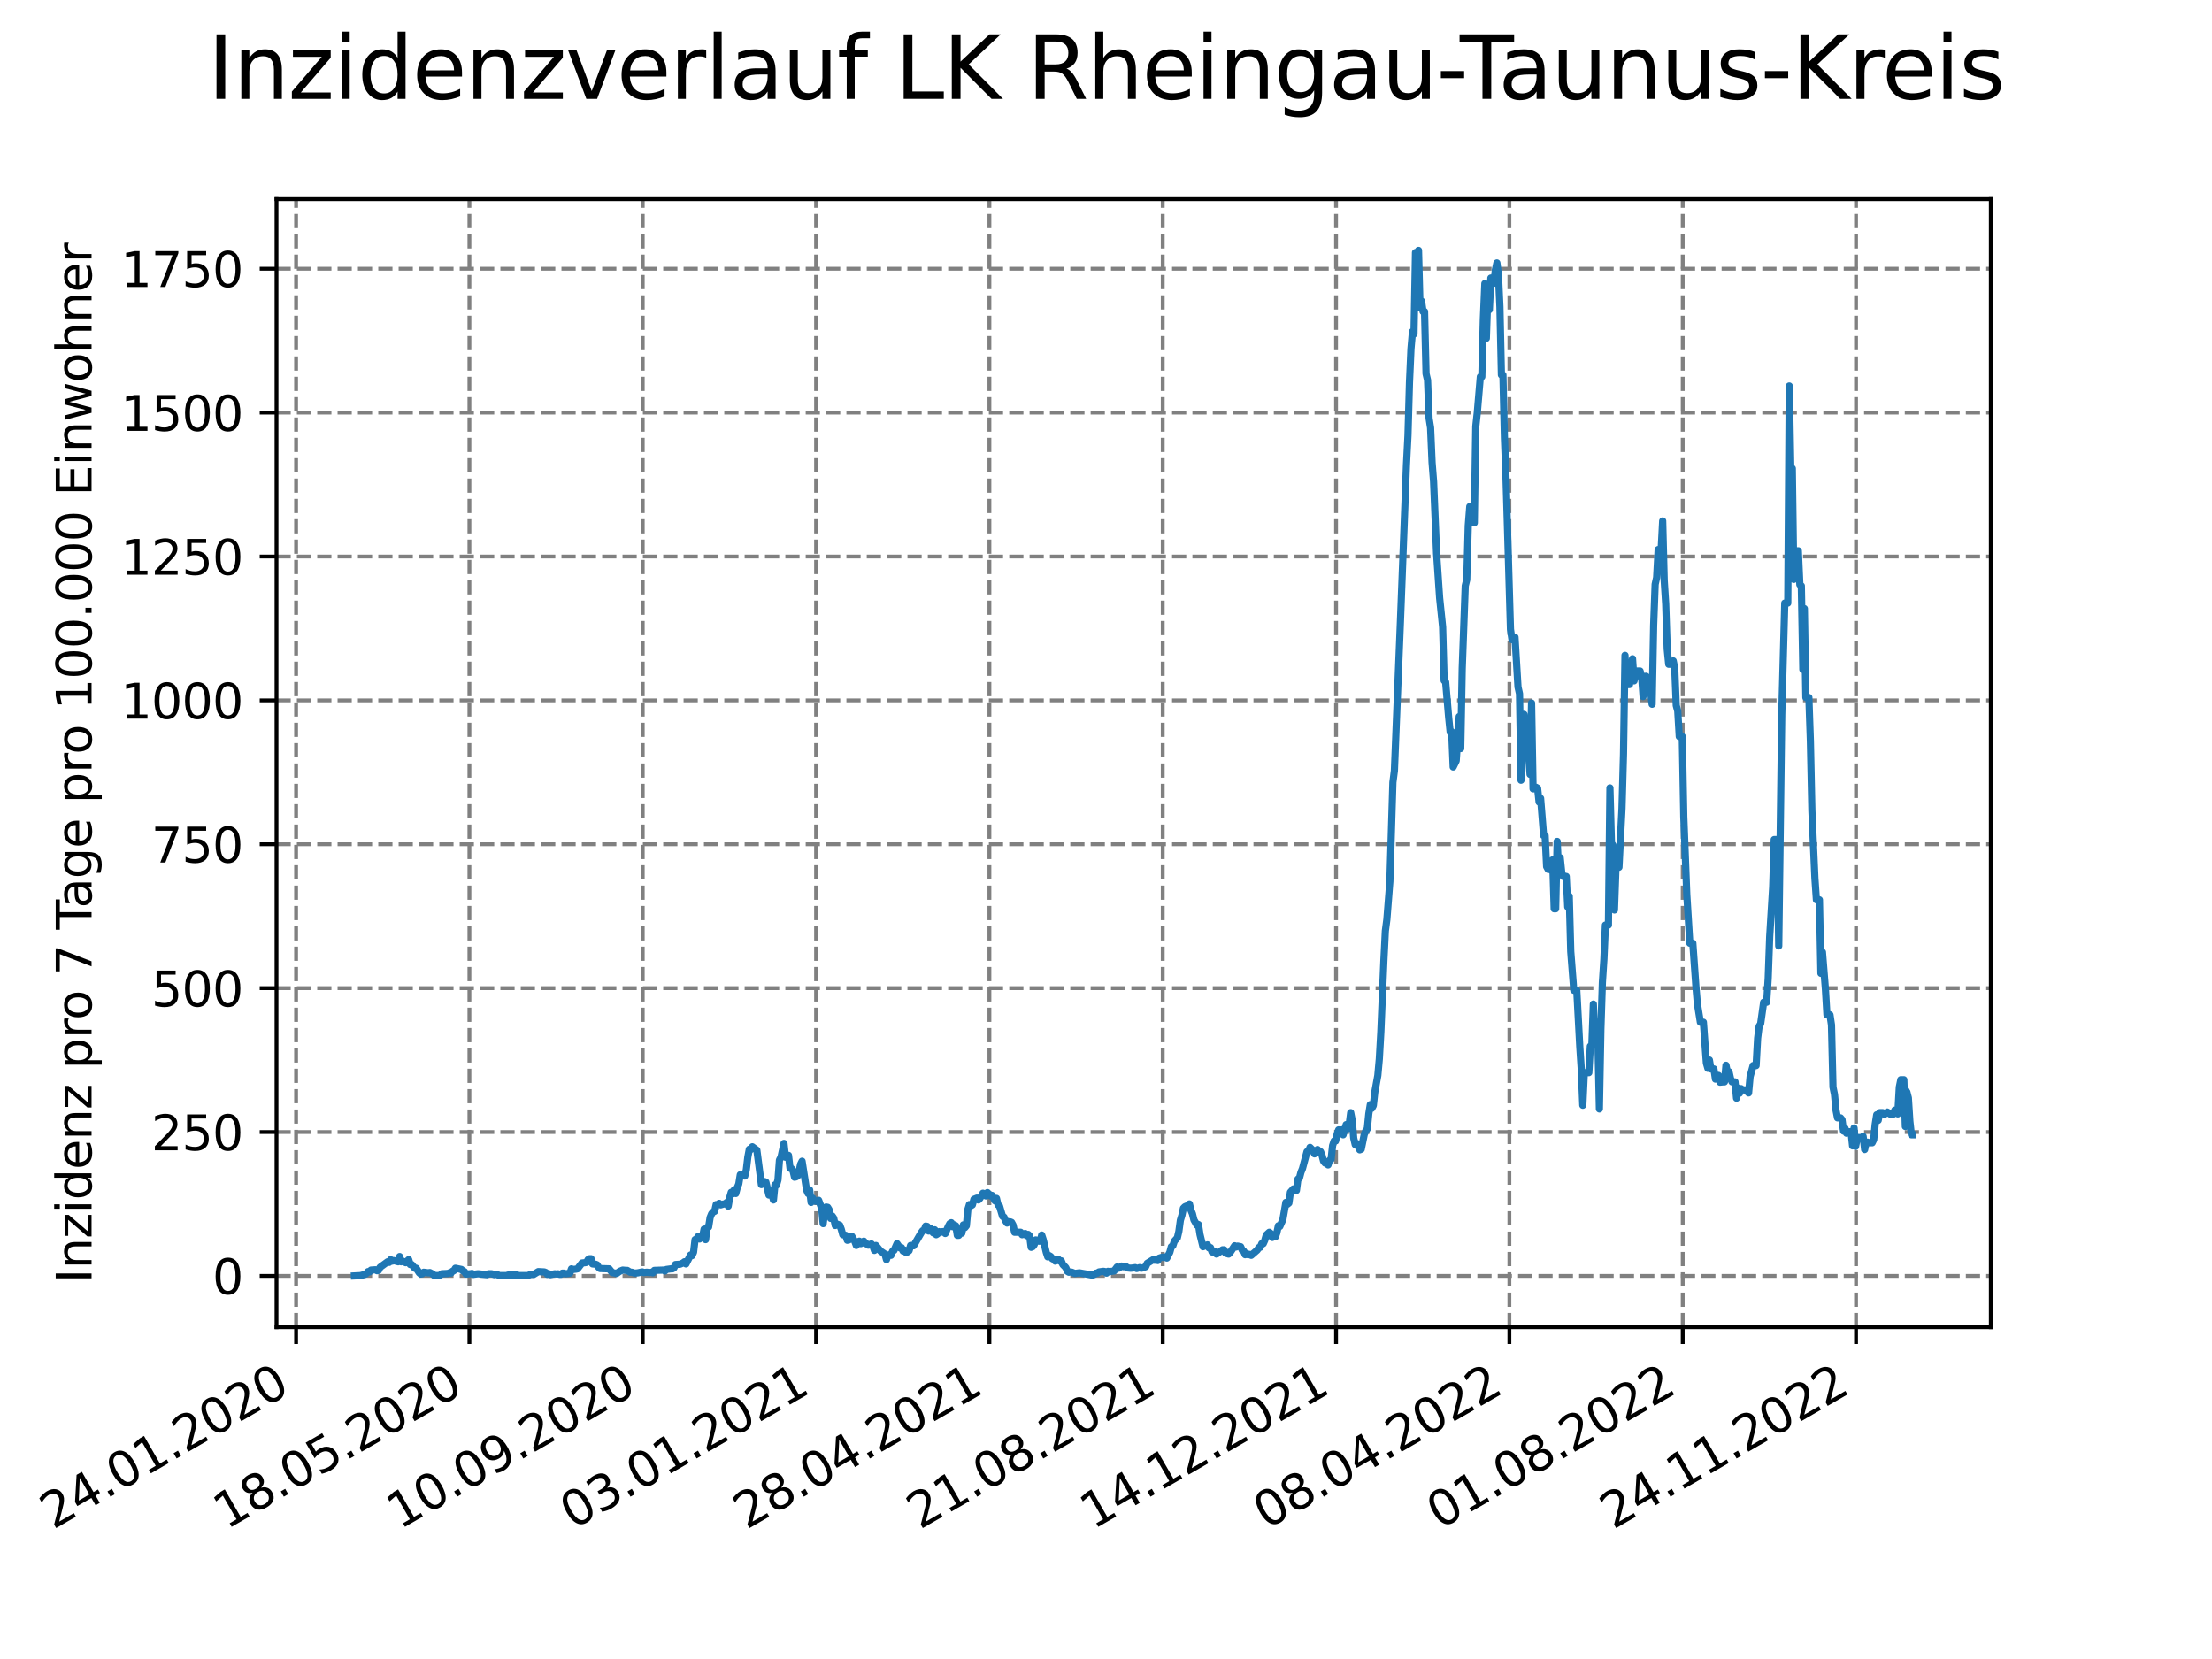 <?xml version="1.0" encoding="utf-8" standalone="no"?>
<!DOCTYPE svg PUBLIC "-//W3C//DTD SVG 1.1//EN"
  "http://www.w3.org/Graphics/SVG/1.1/DTD/svg11.dtd">
<svg xmlns:xlink="http://www.w3.org/1999/xlink" width="460.8pt" height="345.6pt" viewBox="0 0 460.8 345.6" xmlns="http://www.w3.org/2000/svg" version="1.1">
 <defs>
  <style type="text/css">*{stroke-linejoin: round; stroke-linecap: butt}</style>
 </defs>
 <g id="figure_1">
  <g id="patch_1">
   <path d="M 0 345.6 
L 460.8 345.6 
L 460.8 0 
L 0 0 
z
" style="fill: #ffffff"/>
  </g>
  <g id="axes_1">
   <g id="patch_2">
    <path d="M 57.6 276.48 
L 414.72 276.48 
L 414.72 41.472 
L 57.6 41.472 
z
" style="fill: #ffffff"/>
   </g>
   <g id="matplotlib.axis_1">
    <g id="xtick_1">
     <g id="line2d_1">
      <path d="M 61.679 276.48 
L 61.679 41.472 
" clip-path="url(#pcfb6d5ff55)" style="fill: none; stroke-dasharray: 2.96,1.28; stroke-dashoffset: 0; stroke: #808080; stroke-width: 0.8"/>
     </g>
     <g id="line2d_2">
      <defs>
       <path id="m2d2c4207f7" d="M 0 0 
L 0 3.5 
" style="stroke: #000000; stroke-width: 0.8"/>
      </defs>
      <g>
       <use xlink:href="#m2d2c4207f7" x="61.679" y="276.48" style="stroke: #000000; stroke-width: 0.8"/>
      </g>
     </g>
     <g id="text_1">
      <!-- 24.01.2020 -->
      <g transform="translate(11.054 318.689) rotate(-30) scale(0.1 -0.1)">
       <defs>
        <path id="DejaVuSans-32" d="M 1228 531 
L 3431 531 
L 3431 0 
L 469 0 
L 469 531 
Q 828 903 1448 1529 
Q 2069 2156 2228 2338 
Q 2531 2678 2651 2914 
Q 2772 3150 2772 3378 
Q 2772 3750 2511 3984 
Q 2250 4219 1831 4219 
Q 1534 4219 1204 4116 
Q 875 4013 500 3803 
L 500 4441 
Q 881 4594 1212 4672 
Q 1544 4750 1819 4750 
Q 2544 4750 2975 4387 
Q 3406 4025 3406 3419 
Q 3406 3131 3298 2873 
Q 3191 2616 2906 2266 
Q 2828 2175 2409 1742 
Q 1991 1309 1228 531 
z
" transform="scale(0.016)"/>
        <path id="DejaVuSans-34" d="M 2419 4116 
L 825 1625 
L 2419 1625 
L 2419 4116 
z
M 2253 4666 
L 3047 4666 
L 3047 1625 
L 3713 1625 
L 3713 1100 
L 3047 1100 
L 3047 0 
L 2419 0 
L 2419 1100 
L 313 1100 
L 313 1709 
L 2253 4666 
z
" transform="scale(0.016)"/>
        <path id="DejaVuSans-2e" d="M 684 794 
L 1344 794 
L 1344 0 
L 684 0 
L 684 794 
z
" transform="scale(0.016)"/>
        <path id="DejaVuSans-30" d="M 2034 4250 
Q 1547 4250 1301 3770 
Q 1056 3291 1056 2328 
Q 1056 1369 1301 889 
Q 1547 409 2034 409 
Q 2525 409 2770 889 
Q 3016 1369 3016 2328 
Q 3016 3291 2770 3770 
Q 2525 4250 2034 4250 
z
M 2034 4750 
Q 2819 4750 3233 4129 
Q 3647 3509 3647 2328 
Q 3647 1150 3233 529 
Q 2819 -91 2034 -91 
Q 1250 -91 836 529 
Q 422 1150 422 2328 
Q 422 3509 836 4129 
Q 1250 4750 2034 4750 
z
" transform="scale(0.016)"/>
        <path id="DejaVuSans-31" d="M 794 531 
L 1825 531 
L 1825 4091 
L 703 3866 
L 703 4441 
L 1819 4666 
L 2450 4666 
L 2450 531 
L 3481 531 
L 3481 0 
L 794 0 
L 794 531 
z
" transform="scale(0.016)"/>
       </defs>
       <use xlink:href="#DejaVuSans-32"/>
       <use xlink:href="#DejaVuSans-34" x="63.623"/>
       <use xlink:href="#DejaVuSans-2e" x="127.246"/>
       <use xlink:href="#DejaVuSans-30" x="159.033"/>
       <use xlink:href="#DejaVuSans-31" x="222.656"/>
       <use xlink:href="#DejaVuSans-2e" x="286.279"/>
       <use xlink:href="#DejaVuSans-32" x="318.066"/>
       <use xlink:href="#DejaVuSans-30" x="381.689"/>
       <use xlink:href="#DejaVuSans-32" x="445.312"/>
       <use xlink:href="#DejaVuSans-30" x="508.936"/>
      </g>
     </g>
    </g>
    <g id="xtick_2">
     <g id="line2d_3">
      <path d="M 97.787 276.48 
L 97.787 41.472 
" clip-path="url(#pcfb6d5ff55)" style="fill: none; stroke-dasharray: 2.96,1.28; stroke-dashoffset: 0; stroke: #808080; stroke-width: 0.8"/>
     </g>
     <g id="line2d_4">
      <g>
       <use xlink:href="#m2d2c4207f7" x="97.787" y="276.48" style="stroke: #000000; stroke-width: 0.8"/>
      </g>
     </g>
     <g id="text_2">
      <!-- 18.05.2020 -->
      <g transform="translate(47.162 318.689) rotate(-30) scale(0.1 -0.1)">
       <defs>
        <path id="DejaVuSans-38" d="M 2034 2216 
Q 1584 2216 1326 1975 
Q 1069 1734 1069 1313 
Q 1069 891 1326 650 
Q 1584 409 2034 409 
Q 2484 409 2743 651 
Q 3003 894 3003 1313 
Q 3003 1734 2745 1975 
Q 2488 2216 2034 2216 
z
M 1403 2484 
Q 997 2584 770 2862 
Q 544 3141 544 3541 
Q 544 4100 942 4425 
Q 1341 4750 2034 4750 
Q 2731 4750 3128 4425 
Q 3525 4100 3525 3541 
Q 3525 3141 3298 2862 
Q 3072 2584 2669 2484 
Q 3125 2378 3379 2068 
Q 3634 1759 3634 1313 
Q 3634 634 3220 271 
Q 2806 -91 2034 -91 
Q 1263 -91 848 271 
Q 434 634 434 1313 
Q 434 1759 690 2068 
Q 947 2378 1403 2484 
z
M 1172 3481 
Q 1172 3119 1398 2916 
Q 1625 2713 2034 2713 
Q 2441 2713 2670 2916 
Q 2900 3119 2900 3481 
Q 2900 3844 2670 4047 
Q 2441 4250 2034 4250 
Q 1625 4250 1398 4047 
Q 1172 3844 1172 3481 
z
" transform="scale(0.016)"/>
        <path id="DejaVuSans-35" d="M 691 4666 
L 3169 4666 
L 3169 4134 
L 1269 4134 
L 1269 2991 
Q 1406 3038 1543 3061 
Q 1681 3084 1819 3084 
Q 2600 3084 3056 2656 
Q 3513 2228 3513 1497 
Q 3513 744 3044 326 
Q 2575 -91 1722 -91 
Q 1428 -91 1123 -41 
Q 819 9 494 109 
L 494 744 
Q 775 591 1075 516 
Q 1375 441 1709 441 
Q 2250 441 2565 725 
Q 2881 1009 2881 1497 
Q 2881 1984 2565 2268 
Q 2250 2553 1709 2553 
Q 1456 2553 1204 2497 
Q 953 2441 691 2322 
L 691 4666 
z
" transform="scale(0.016)"/>
       </defs>
       <use xlink:href="#DejaVuSans-31"/>
       <use xlink:href="#DejaVuSans-38" x="63.623"/>
       <use xlink:href="#DejaVuSans-2e" x="127.246"/>
       <use xlink:href="#DejaVuSans-30" x="159.033"/>
       <use xlink:href="#DejaVuSans-35" x="222.656"/>
       <use xlink:href="#DejaVuSans-2e" x="286.279"/>
       <use xlink:href="#DejaVuSans-32" x="318.066"/>
       <use xlink:href="#DejaVuSans-30" x="381.689"/>
       <use xlink:href="#DejaVuSans-32" x="445.312"/>
       <use xlink:href="#DejaVuSans-30" x="508.936"/>
      </g>
     </g>
    </g>
    <g id="xtick_3">
     <g id="line2d_5">
      <path d="M 133.894 276.48 
L 133.894 41.472 
" clip-path="url(#pcfb6d5ff55)" style="fill: none; stroke-dasharray: 2.96,1.28; stroke-dashoffset: 0; stroke: #808080; stroke-width: 0.8"/>
     </g>
     <g id="line2d_6">
      <g>
       <use xlink:href="#m2d2c4207f7" x="133.894" y="276.48" style="stroke: #000000; stroke-width: 0.8"/>
      </g>
     </g>
     <g id="text_3">
      <!-- 10.09.2020 -->
      <g transform="translate(83.269 318.689) rotate(-30) scale(0.1 -0.1)">
       <defs>
        <path id="DejaVuSans-39" d="M 703 97 
L 703 672 
Q 941 559 1184 500 
Q 1428 441 1663 441 
Q 2288 441 2617 861 
Q 2947 1281 2994 2138 
Q 2813 1869 2534 1725 
Q 2256 1581 1919 1581 
Q 1219 1581 811 2004 
Q 403 2428 403 3163 
Q 403 3881 828 4315 
Q 1253 4750 1959 4750 
Q 2769 4750 3195 4129 
Q 3622 3509 3622 2328 
Q 3622 1225 3098 567 
Q 2575 -91 1691 -91 
Q 1453 -91 1209 -44 
Q 966 3 703 97 
z
M 1959 2075 
Q 2384 2075 2632 2365 
Q 2881 2656 2881 3163 
Q 2881 3666 2632 3958 
Q 2384 4250 1959 4250 
Q 1534 4250 1286 3958 
Q 1038 3666 1038 3163 
Q 1038 2656 1286 2365 
Q 1534 2075 1959 2075 
z
" transform="scale(0.016)"/>
       </defs>
       <use xlink:href="#DejaVuSans-31"/>
       <use xlink:href="#DejaVuSans-30" x="63.623"/>
       <use xlink:href="#DejaVuSans-2e" x="127.246"/>
       <use xlink:href="#DejaVuSans-30" x="159.033"/>
       <use xlink:href="#DejaVuSans-39" x="222.656"/>
       <use xlink:href="#DejaVuSans-2e" x="286.279"/>
       <use xlink:href="#DejaVuSans-32" x="318.066"/>
       <use xlink:href="#DejaVuSans-30" x="381.689"/>
       <use xlink:href="#DejaVuSans-32" x="445.312"/>
       <use xlink:href="#DejaVuSans-30" x="508.936"/>
      </g>
     </g>
    </g>
    <g id="xtick_4">
     <g id="line2d_7">
      <path d="M 170.002 276.48 
L 170.002 41.472 
" clip-path="url(#pcfb6d5ff55)" style="fill: none; stroke-dasharray: 2.96,1.28; stroke-dashoffset: 0; stroke: #808080; stroke-width: 0.8"/>
     </g>
     <g id="line2d_8">
      <g>
       <use xlink:href="#m2d2c4207f7" x="170.002" y="276.48" style="stroke: #000000; stroke-width: 0.8"/>
      </g>
     </g>
     <g id="text_4">
      <!-- 03.01.2021 -->
      <g transform="translate(119.377 318.689) rotate(-30) scale(0.1 -0.1)">
       <defs>
        <path id="DejaVuSans-33" d="M 2597 2516 
Q 3050 2419 3304 2112 
Q 3559 1806 3559 1356 
Q 3559 666 3084 287 
Q 2609 -91 1734 -91 
Q 1441 -91 1130 -33 
Q 819 25 488 141 
L 488 750 
Q 750 597 1062 519 
Q 1375 441 1716 441 
Q 2309 441 2620 675 
Q 2931 909 2931 1356 
Q 2931 1769 2642 2001 
Q 2353 2234 1838 2234 
L 1294 2234 
L 1294 2753 
L 1863 2753 
Q 2328 2753 2575 2939 
Q 2822 3125 2822 3475 
Q 2822 3834 2567 4026 
Q 2313 4219 1838 4219 
Q 1578 4219 1281 4162 
Q 984 4106 628 3988 
L 628 4550 
Q 988 4650 1302 4700 
Q 1616 4750 1894 4750 
Q 2613 4750 3031 4423 
Q 3450 4097 3450 3541 
Q 3450 3153 3228 2886 
Q 3006 2619 2597 2516 
z
" transform="scale(0.016)"/>
       </defs>
       <use xlink:href="#DejaVuSans-30"/>
       <use xlink:href="#DejaVuSans-33" x="63.623"/>
       <use xlink:href="#DejaVuSans-2e" x="127.246"/>
       <use xlink:href="#DejaVuSans-30" x="159.033"/>
       <use xlink:href="#DejaVuSans-31" x="222.656"/>
       <use xlink:href="#DejaVuSans-2e" x="286.279"/>
       <use xlink:href="#DejaVuSans-32" x="318.066"/>
       <use xlink:href="#DejaVuSans-30" x="381.689"/>
       <use xlink:href="#DejaVuSans-32" x="445.312"/>
       <use xlink:href="#DejaVuSans-31" x="508.936"/>
      </g>
     </g>
    </g>
    <g id="xtick_5">
     <g id="line2d_9">
      <path d="M 206.11 276.48 
L 206.11 41.472 
" clip-path="url(#pcfb6d5ff55)" style="fill: none; stroke-dasharray: 2.96,1.28; stroke-dashoffset: 0; stroke: #808080; stroke-width: 0.8"/>
     </g>
     <g id="line2d_10">
      <g>
       <use xlink:href="#m2d2c4207f7" x="206.11" y="276.48" style="stroke: #000000; stroke-width: 0.8"/>
      </g>
     </g>
     <g id="text_5">
      <!-- 28.04.2021 -->
      <g transform="translate(155.484 318.689) rotate(-30) scale(0.1 -0.1)">
       <use xlink:href="#DejaVuSans-32"/>
       <use xlink:href="#DejaVuSans-38" x="63.623"/>
       <use xlink:href="#DejaVuSans-2e" x="127.246"/>
       <use xlink:href="#DejaVuSans-30" x="159.033"/>
       <use xlink:href="#DejaVuSans-34" x="222.656"/>
       <use xlink:href="#DejaVuSans-2e" x="286.279"/>
       <use xlink:href="#DejaVuSans-32" x="318.066"/>
       <use xlink:href="#DejaVuSans-30" x="381.689"/>
       <use xlink:href="#DejaVuSans-32" x="445.312"/>
       <use xlink:href="#DejaVuSans-31" x="508.936"/>
      </g>
     </g>
    </g>
    <g id="xtick_6">
     <g id="line2d_11">
      <path d="M 242.217 276.48 
L 242.217 41.472 
" clip-path="url(#pcfb6d5ff55)" style="fill: none; stroke-dasharray: 2.96,1.28; stroke-dashoffset: 0; stroke: #808080; stroke-width: 0.8"/>
     </g>
     <g id="line2d_12">
      <g>
       <use xlink:href="#m2d2c4207f7" x="242.217" y="276.48" style="stroke: #000000; stroke-width: 0.8"/>
      </g>
     </g>
     <g id="text_6">
      <!-- 21.08.2021 -->
      <g transform="translate(191.592 318.689) rotate(-30) scale(0.1 -0.1)">
       <use xlink:href="#DejaVuSans-32"/>
       <use xlink:href="#DejaVuSans-31" x="63.623"/>
       <use xlink:href="#DejaVuSans-2e" x="127.246"/>
       <use xlink:href="#DejaVuSans-30" x="159.033"/>
       <use xlink:href="#DejaVuSans-38" x="222.656"/>
       <use xlink:href="#DejaVuSans-2e" x="286.279"/>
       <use xlink:href="#DejaVuSans-32" x="318.066"/>
       <use xlink:href="#DejaVuSans-30" x="381.689"/>
       <use xlink:href="#DejaVuSans-32" x="445.312"/>
       <use xlink:href="#DejaVuSans-31" x="508.936"/>
      </g>
     </g>
    </g>
    <g id="xtick_7">
     <g id="line2d_13">
      <path d="M 278.325 276.48 
L 278.325 41.472 
" clip-path="url(#pcfb6d5ff55)" style="fill: none; stroke-dasharray: 2.96,1.28; stroke-dashoffset: 0; stroke: #808080; stroke-width: 0.8"/>
     </g>
     <g id="line2d_14">
      <g>
       <use xlink:href="#m2d2c4207f7" x="278.325" y="276.48" style="stroke: #000000; stroke-width: 0.8"/>
      </g>
     </g>
     <g id="text_7">
      <!-- 14.12.2021 -->
      <g transform="translate(227.7 318.689) rotate(-30) scale(0.1 -0.1)">
       <use xlink:href="#DejaVuSans-31"/>
       <use xlink:href="#DejaVuSans-34" x="63.623"/>
       <use xlink:href="#DejaVuSans-2e" x="127.246"/>
       <use xlink:href="#DejaVuSans-31" x="159.033"/>
       <use xlink:href="#DejaVuSans-32" x="222.656"/>
       <use xlink:href="#DejaVuSans-2e" x="286.279"/>
       <use xlink:href="#DejaVuSans-32" x="318.066"/>
       <use xlink:href="#DejaVuSans-30" x="381.689"/>
       <use xlink:href="#DejaVuSans-32" x="445.312"/>
       <use xlink:href="#DejaVuSans-31" x="508.936"/>
      </g>
     </g>
    </g>
    <g id="xtick_8">
     <g id="line2d_15">
      <path d="M 314.432 276.48 
L 314.432 41.472 
" clip-path="url(#pcfb6d5ff55)" style="fill: none; stroke-dasharray: 2.96,1.28; stroke-dashoffset: 0; stroke: #808080; stroke-width: 0.8"/>
     </g>
     <g id="line2d_16">
      <g>
       <use xlink:href="#m2d2c4207f7" x="314.432" y="276.48" style="stroke: #000000; stroke-width: 0.8"/>
      </g>
     </g>
     <g id="text_8">
      <!-- 08.04.2022 -->
      <g transform="translate(263.807 318.689) rotate(-30) scale(0.1 -0.1)">
       <use xlink:href="#DejaVuSans-30"/>
       <use xlink:href="#DejaVuSans-38" x="63.623"/>
       <use xlink:href="#DejaVuSans-2e" x="127.246"/>
       <use xlink:href="#DejaVuSans-30" x="159.033"/>
       <use xlink:href="#DejaVuSans-34" x="222.656"/>
       <use xlink:href="#DejaVuSans-2e" x="286.279"/>
       <use xlink:href="#DejaVuSans-32" x="318.066"/>
       <use xlink:href="#DejaVuSans-30" x="381.689"/>
       <use xlink:href="#DejaVuSans-32" x="445.312"/>
       <use xlink:href="#DejaVuSans-32" x="508.936"/>
      </g>
     </g>
    </g>
    <g id="xtick_9">
     <g id="line2d_17">
      <path d="M 350.54 276.48 
L 350.54 41.472 
" clip-path="url(#pcfb6d5ff55)" style="fill: none; stroke-dasharray: 2.96,1.28; stroke-dashoffset: 0; stroke: #808080; stroke-width: 0.8"/>
     </g>
     <g id="line2d_18">
      <g>
       <use xlink:href="#m2d2c4207f7" x="350.54" y="276.48" style="stroke: #000000; stroke-width: 0.8"/>
      </g>
     </g>
     <g id="text_9">
      <!-- 01.08.2022 -->
      <g transform="translate(299.915 318.689) rotate(-30) scale(0.1 -0.1)">
       <use xlink:href="#DejaVuSans-30"/>
       <use xlink:href="#DejaVuSans-31" x="63.623"/>
       <use xlink:href="#DejaVuSans-2e" x="127.246"/>
       <use xlink:href="#DejaVuSans-30" x="159.033"/>
       <use xlink:href="#DejaVuSans-38" x="222.656"/>
       <use xlink:href="#DejaVuSans-2e" x="286.279"/>
       <use xlink:href="#DejaVuSans-32" x="318.066"/>
       <use xlink:href="#DejaVuSans-30" x="381.689"/>
       <use xlink:href="#DejaVuSans-32" x="445.312"/>
       <use xlink:href="#DejaVuSans-32" x="508.936"/>
      </g>
     </g>
    </g>
    <g id="xtick_10">
     <g id="line2d_19">
      <path d="M 386.648 276.48 
L 386.648 41.472 
" clip-path="url(#pcfb6d5ff55)" style="fill: none; stroke-dasharray: 2.96,1.28; stroke-dashoffset: 0; stroke: #808080; stroke-width: 0.8"/>
     </g>
     <g id="line2d_20">
      <g>
       <use xlink:href="#m2d2c4207f7" x="386.648" y="276.48" style="stroke: #000000; stroke-width: 0.8"/>
      </g>
     </g>
     <g id="text_10">
      <!-- 24.11.2022 -->
      <g transform="translate(336.022 318.689) rotate(-30) scale(0.1 -0.1)">
       <use xlink:href="#DejaVuSans-32"/>
       <use xlink:href="#DejaVuSans-34" x="63.623"/>
       <use xlink:href="#DejaVuSans-2e" x="127.246"/>
       <use xlink:href="#DejaVuSans-31" x="159.033"/>
       <use xlink:href="#DejaVuSans-31" x="222.656"/>
       <use xlink:href="#DejaVuSans-2e" x="286.279"/>
       <use xlink:href="#DejaVuSans-32" x="318.066"/>
       <use xlink:href="#DejaVuSans-30" x="381.689"/>
       <use xlink:href="#DejaVuSans-32" x="445.312"/>
       <use xlink:href="#DejaVuSans-32" x="508.936"/>
      </g>
     </g>
    </g>
   </g>
   <g id="matplotlib.axis_2">
    <g id="ytick_1">
     <g id="line2d_21">
      <path d="M 57.6 265.798 
L 414.72 265.798 
" clip-path="url(#pcfb6d5ff55)" style="fill: none; stroke-dasharray: 2.96,1.28; stroke-dashoffset: 0; stroke: #808080; stroke-width: 0.8"/>
     </g>
     <g id="line2d_22">
      <defs>
       <path id="ma0fdde6952" d="M 0 0 
L -3.5 0 
" style="stroke: #000000; stroke-width: 0.8"/>
      </defs>
      <g>
       <use xlink:href="#ma0fdde6952" x="57.6" y="265.798" style="stroke: #000000; stroke-width: 0.8"/>
      </g>
     </g>
     <g id="text_11">
      <!-- 0 -->
      <g transform="translate(44.237 269.597) scale(0.1 -0.1)">
       <use xlink:href="#DejaVuSans-30"/>
      </g>
     </g>
    </g>
    <g id="ytick_2">
     <g id="line2d_23">
      <path d="M 57.6 235.824 
L 414.72 235.824 
" clip-path="url(#pcfb6d5ff55)" style="fill: none; stroke-dasharray: 2.96,1.28; stroke-dashoffset: 0; stroke: #808080; stroke-width: 0.8"/>
     </g>
     <g id="line2d_24">
      <g>
       <use xlink:href="#ma0fdde6952" x="57.6" y="235.824" style="stroke: #000000; stroke-width: 0.8"/>
      </g>
     </g>
     <g id="text_12">
      <!-- 250 -->
      <g transform="translate(31.512 239.623) scale(0.1 -0.1)">
       <use xlink:href="#DejaVuSans-32"/>
       <use xlink:href="#DejaVuSans-35" x="63.623"/>
       <use xlink:href="#DejaVuSans-30" x="127.246"/>
      </g>
     </g>
    </g>
    <g id="ytick_3">
     <g id="line2d_25">
      <path d="M 57.6 205.849 
L 414.72 205.849 
" clip-path="url(#pcfb6d5ff55)" style="fill: none; stroke-dasharray: 2.96,1.28; stroke-dashoffset: 0; stroke: #808080; stroke-width: 0.8"/>
     </g>
     <g id="line2d_26">
      <g>
       <use xlink:href="#ma0fdde6952" x="57.6" y="205.849" style="stroke: #000000; stroke-width: 0.8"/>
      </g>
     </g>
     <g id="text_13">
      <!-- 500 -->
      <g transform="translate(31.512 209.649) scale(0.1 -0.1)">
       <use xlink:href="#DejaVuSans-35"/>
       <use xlink:href="#DejaVuSans-30" x="63.623"/>
       <use xlink:href="#DejaVuSans-30" x="127.246"/>
      </g>
     </g>
    </g>
    <g id="ytick_4">
     <g id="line2d_27">
      <path d="M 57.6 175.875 
L 414.72 175.875 
" clip-path="url(#pcfb6d5ff55)" style="fill: none; stroke-dasharray: 2.96,1.28; stroke-dashoffset: 0; stroke: #808080; stroke-width: 0.8"/>
     </g>
     <g id="line2d_28">
      <g>
       <use xlink:href="#ma0fdde6952" x="57.6" y="175.875" style="stroke: #000000; stroke-width: 0.8"/>
      </g>
     </g>
     <g id="text_14">
      <!-- 750 -->
      <g transform="translate(31.512 179.675) scale(0.1 -0.1)">
       <defs>
        <path id="DejaVuSans-37" d="M 525 4666 
L 3525 4666 
L 3525 4397 
L 1831 0 
L 1172 0 
L 2766 4134 
L 525 4134 
L 525 4666 
z
" transform="scale(0.016)"/>
       </defs>
       <use xlink:href="#DejaVuSans-37"/>
       <use xlink:href="#DejaVuSans-35" x="63.623"/>
       <use xlink:href="#DejaVuSans-30" x="127.246"/>
      </g>
     </g>
    </g>
    <g id="ytick_5">
     <g id="line2d_29">
      <path d="M 57.6 145.901 
L 414.72 145.901 
" clip-path="url(#pcfb6d5ff55)" style="fill: none; stroke-dasharray: 2.96,1.28; stroke-dashoffset: 0; stroke: #808080; stroke-width: 0.8"/>
     </g>
     <g id="line2d_30">
      <g>
       <use xlink:href="#ma0fdde6952" x="57.6" y="145.901" style="stroke: #000000; stroke-width: 0.8"/>
      </g>
     </g>
     <g id="text_15">
      <!-- 1000 -->
      <g transform="translate(25.15 149.7) scale(0.1 -0.1)">
       <use xlink:href="#DejaVuSans-31"/>
       <use xlink:href="#DejaVuSans-30" x="63.623"/>
       <use xlink:href="#DejaVuSans-30" x="127.246"/>
       <use xlink:href="#DejaVuSans-30" x="190.869"/>
      </g>
     </g>
    </g>
    <g id="ytick_6">
     <g id="line2d_31">
      <path d="M 57.6 115.927 
L 414.72 115.927 
" clip-path="url(#pcfb6d5ff55)" style="fill: none; stroke-dasharray: 2.96,1.28; stroke-dashoffset: 0; stroke: #808080; stroke-width: 0.8"/>
     </g>
     <g id="line2d_32">
      <g>
       <use xlink:href="#ma0fdde6952" x="57.6" y="115.927" style="stroke: #000000; stroke-width: 0.8"/>
      </g>
     </g>
     <g id="text_16">
      <!-- 1250 -->
      <g transform="translate(25.15 119.726) scale(0.1 -0.1)">
       <use xlink:href="#DejaVuSans-31"/>
       <use xlink:href="#DejaVuSans-32" x="63.623"/>
       <use xlink:href="#DejaVuSans-35" x="127.246"/>
       <use xlink:href="#DejaVuSans-30" x="190.869"/>
      </g>
     </g>
    </g>
    <g id="ytick_7">
     <g id="line2d_33">
      <path d="M 57.6 85.953 
L 414.72 85.953 
" clip-path="url(#pcfb6d5ff55)" style="fill: none; stroke-dasharray: 2.96,1.28; stroke-dashoffset: 0; stroke: #808080; stroke-width: 0.8"/>
     </g>
     <g id="line2d_34">
      <g>
       <use xlink:href="#ma0fdde6952" x="57.6" y="85.953" style="stroke: #000000; stroke-width: 0.8"/>
      </g>
     </g>
     <g id="text_17">
      <!-- 1500 -->
      <g transform="translate(25.15 89.752) scale(0.1 -0.1)">
       <use xlink:href="#DejaVuSans-31"/>
       <use xlink:href="#DejaVuSans-35" x="63.623"/>
       <use xlink:href="#DejaVuSans-30" x="127.246"/>
       <use xlink:href="#DejaVuSans-30" x="190.869"/>
      </g>
     </g>
    </g>
    <g id="ytick_8">
     <g id="line2d_35">
      <path d="M 57.6 55.979 
L 414.72 55.979 
" clip-path="url(#pcfb6d5ff55)" style="fill: none; stroke-dasharray: 2.96,1.28; stroke-dashoffset: 0; stroke: #808080; stroke-width: 0.8"/>
     </g>
     <g id="line2d_36">
      <g>
       <use xlink:href="#ma0fdde6952" x="57.6" y="55.979" style="stroke: #000000; stroke-width: 0.8"/>
      </g>
     </g>
     <g id="text_18">
      <!-- 1750 -->
      <g transform="translate(25.15 59.778) scale(0.1 -0.1)">
       <use xlink:href="#DejaVuSans-31"/>
       <use xlink:href="#DejaVuSans-37" x="63.623"/>
       <use xlink:href="#DejaVuSans-35" x="127.246"/>
       <use xlink:href="#DejaVuSans-30" x="190.869"/>
      </g>
     </g>
    </g>
    <g id="text_19">
     <!-- Inzidenz pro 7 Tage pro 100.000 Einwohner -->
     <g transform="translate(19.07 267.301) rotate(-90) scale(0.1 -0.1)">
      <defs>
       <path id="DejaVuSans-49" d="M 628 4666 
L 1259 4666 
L 1259 0 
L 628 0 
L 628 4666 
z
" transform="scale(0.016)"/>
       <path id="DejaVuSans-6e" d="M 3513 2113 
L 3513 0 
L 2938 0 
L 2938 2094 
Q 2938 2591 2744 2837 
Q 2550 3084 2163 3084 
Q 1697 3084 1428 2787 
Q 1159 2491 1159 1978 
L 1159 0 
L 581 0 
L 581 3500 
L 1159 3500 
L 1159 2956 
Q 1366 3272 1645 3428 
Q 1925 3584 2291 3584 
Q 2894 3584 3203 3211 
Q 3513 2838 3513 2113 
z
" transform="scale(0.016)"/>
       <path id="DejaVuSans-7a" d="M 353 3500 
L 3084 3500 
L 3084 2975 
L 922 459 
L 3084 459 
L 3084 0 
L 275 0 
L 275 525 
L 2438 3041 
L 353 3041 
L 353 3500 
z
" transform="scale(0.016)"/>
       <path id="DejaVuSans-69" d="M 603 3500 
L 1178 3500 
L 1178 0 
L 603 0 
L 603 3500 
z
M 603 4863 
L 1178 4863 
L 1178 4134 
L 603 4134 
L 603 4863 
z
" transform="scale(0.016)"/>
       <path id="DejaVuSans-64" d="M 2906 2969 
L 2906 4863 
L 3481 4863 
L 3481 0 
L 2906 0 
L 2906 525 
Q 2725 213 2448 61 
Q 2172 -91 1784 -91 
Q 1150 -91 751 415 
Q 353 922 353 1747 
Q 353 2572 751 3078 
Q 1150 3584 1784 3584 
Q 2172 3584 2448 3432 
Q 2725 3281 2906 2969 
z
M 947 1747 
Q 947 1113 1208 752 
Q 1469 391 1925 391 
Q 2381 391 2643 752 
Q 2906 1113 2906 1747 
Q 2906 2381 2643 2742 
Q 2381 3103 1925 3103 
Q 1469 3103 1208 2742 
Q 947 2381 947 1747 
z
" transform="scale(0.016)"/>
       <path id="DejaVuSans-65" d="M 3597 1894 
L 3597 1613 
L 953 1613 
Q 991 1019 1311 708 
Q 1631 397 2203 397 
Q 2534 397 2845 478 
Q 3156 559 3463 722 
L 3463 178 
Q 3153 47 2828 -22 
Q 2503 -91 2169 -91 
Q 1331 -91 842 396 
Q 353 884 353 1716 
Q 353 2575 817 3079 
Q 1281 3584 2069 3584 
Q 2775 3584 3186 3129 
Q 3597 2675 3597 1894 
z
M 3022 2063 
Q 3016 2534 2758 2815 
Q 2500 3097 2075 3097 
Q 1594 3097 1305 2825 
Q 1016 2553 972 2059 
L 3022 2063 
z
" transform="scale(0.016)"/>
       <path id="DejaVuSans-20" transform="scale(0.016)"/>
       <path id="DejaVuSans-70" d="M 1159 525 
L 1159 -1331 
L 581 -1331 
L 581 3500 
L 1159 3500 
L 1159 2969 
Q 1341 3281 1617 3432 
Q 1894 3584 2278 3584 
Q 2916 3584 3314 3078 
Q 3713 2572 3713 1747 
Q 3713 922 3314 415 
Q 2916 -91 2278 -91 
Q 1894 -91 1617 61 
Q 1341 213 1159 525 
z
M 3116 1747 
Q 3116 2381 2855 2742 
Q 2594 3103 2138 3103 
Q 1681 3103 1420 2742 
Q 1159 2381 1159 1747 
Q 1159 1113 1420 752 
Q 1681 391 2138 391 
Q 2594 391 2855 752 
Q 3116 1113 3116 1747 
z
" transform="scale(0.016)"/>
       <path id="DejaVuSans-72" d="M 2631 2963 
Q 2534 3019 2420 3045 
Q 2306 3072 2169 3072 
Q 1681 3072 1420 2755 
Q 1159 2438 1159 1844 
L 1159 0 
L 581 0 
L 581 3500 
L 1159 3500 
L 1159 2956 
Q 1341 3275 1631 3429 
Q 1922 3584 2338 3584 
Q 2397 3584 2469 3576 
Q 2541 3569 2628 3553 
L 2631 2963 
z
" transform="scale(0.016)"/>
       <path id="DejaVuSans-6f" d="M 1959 3097 
Q 1497 3097 1228 2736 
Q 959 2375 959 1747 
Q 959 1119 1226 758 
Q 1494 397 1959 397 
Q 2419 397 2687 759 
Q 2956 1122 2956 1747 
Q 2956 2369 2687 2733 
Q 2419 3097 1959 3097 
z
M 1959 3584 
Q 2709 3584 3137 3096 
Q 3566 2609 3566 1747 
Q 3566 888 3137 398 
Q 2709 -91 1959 -91 
Q 1206 -91 779 398 
Q 353 888 353 1747 
Q 353 2609 779 3096 
Q 1206 3584 1959 3584 
z
" transform="scale(0.016)"/>
       <path id="DejaVuSans-54" d="M -19 4666 
L 3928 4666 
L 3928 4134 
L 2272 4134 
L 2272 0 
L 1638 0 
L 1638 4134 
L -19 4134 
L -19 4666 
z
" transform="scale(0.016)"/>
       <path id="DejaVuSans-61" d="M 2194 1759 
Q 1497 1759 1228 1600 
Q 959 1441 959 1056 
Q 959 750 1161 570 
Q 1363 391 1709 391 
Q 2188 391 2477 730 
Q 2766 1069 2766 1631 
L 2766 1759 
L 2194 1759 
z
M 3341 1997 
L 3341 0 
L 2766 0 
L 2766 531 
Q 2569 213 2275 61 
Q 1981 -91 1556 -91 
Q 1019 -91 701 211 
Q 384 513 384 1019 
Q 384 1609 779 1909 
Q 1175 2209 1959 2209 
L 2766 2209 
L 2766 2266 
Q 2766 2663 2505 2880 
Q 2244 3097 1772 3097 
Q 1472 3097 1187 3025 
Q 903 2953 641 2809 
L 641 3341 
Q 956 3463 1253 3523 
Q 1550 3584 1831 3584 
Q 2591 3584 2966 3190 
Q 3341 2797 3341 1997 
z
" transform="scale(0.016)"/>
       <path id="DejaVuSans-67" d="M 2906 1791 
Q 2906 2416 2648 2759 
Q 2391 3103 1925 3103 
Q 1463 3103 1205 2759 
Q 947 2416 947 1791 
Q 947 1169 1205 825 
Q 1463 481 1925 481 
Q 2391 481 2648 825 
Q 2906 1169 2906 1791 
z
M 3481 434 
Q 3481 -459 3084 -895 
Q 2688 -1331 1869 -1331 
Q 1566 -1331 1297 -1286 
Q 1028 -1241 775 -1147 
L 775 -588 
Q 1028 -725 1275 -790 
Q 1522 -856 1778 -856 
Q 2344 -856 2625 -561 
Q 2906 -266 2906 331 
L 2906 616 
Q 2728 306 2450 153 
Q 2172 0 1784 0 
Q 1141 0 747 490 
Q 353 981 353 1791 
Q 353 2603 747 3093 
Q 1141 3584 1784 3584 
Q 2172 3584 2450 3431 
Q 2728 3278 2906 2969 
L 2906 3500 
L 3481 3500 
L 3481 434 
z
" transform="scale(0.016)"/>
       <path id="DejaVuSans-45" d="M 628 4666 
L 3578 4666 
L 3578 4134 
L 1259 4134 
L 1259 2753 
L 3481 2753 
L 3481 2222 
L 1259 2222 
L 1259 531 
L 3634 531 
L 3634 0 
L 628 0 
L 628 4666 
z
" transform="scale(0.016)"/>
       <path id="DejaVuSans-77" d="M 269 3500 
L 844 3500 
L 1563 769 
L 2278 3500 
L 2956 3500 
L 3675 769 
L 4391 3500 
L 4966 3500 
L 4050 0 
L 3372 0 
L 2619 2869 
L 1863 0 
L 1184 0 
L 269 3500 
z
" transform="scale(0.016)"/>
       <path id="DejaVuSans-68" d="M 3513 2113 
L 3513 0 
L 2938 0 
L 2938 2094 
Q 2938 2591 2744 2837 
Q 2550 3084 2163 3084 
Q 1697 3084 1428 2787 
Q 1159 2491 1159 1978 
L 1159 0 
L 581 0 
L 581 4863 
L 1159 4863 
L 1159 2956 
Q 1366 3272 1645 3428 
Q 1925 3584 2291 3584 
Q 2894 3584 3203 3211 
Q 3513 2838 3513 2113 
z
" transform="scale(0.016)"/>
      </defs>
      <use xlink:href="#DejaVuSans-49"/>
      <use xlink:href="#DejaVuSans-6e" x="29.492"/>
      <use xlink:href="#DejaVuSans-7a" x="92.871"/>
      <use xlink:href="#DejaVuSans-69" x="145.361"/>
      <use xlink:href="#DejaVuSans-64" x="173.145"/>
      <use xlink:href="#DejaVuSans-65" x="236.621"/>
      <use xlink:href="#DejaVuSans-6e" x="298.145"/>
      <use xlink:href="#DejaVuSans-7a" x="361.523"/>
      <use xlink:href="#DejaVuSans-20" x="414.014"/>
      <use xlink:href="#DejaVuSans-70" x="445.801"/>
      <use xlink:href="#DejaVuSans-72" x="509.277"/>
      <use xlink:href="#DejaVuSans-6f" x="548.141"/>
      <use xlink:href="#DejaVuSans-20" x="609.322"/>
      <use xlink:href="#DejaVuSans-37" x="641.109"/>
      <use xlink:href="#DejaVuSans-20" x="704.732"/>
      <use xlink:href="#DejaVuSans-54" x="736.52"/>
      <use xlink:href="#DejaVuSans-61" x="781.104"/>
      <use xlink:href="#DejaVuSans-67" x="842.383"/>
      <use xlink:href="#DejaVuSans-65" x="905.859"/>
      <use xlink:href="#DejaVuSans-20" x="967.383"/>
      <use xlink:href="#DejaVuSans-70" x="999.17"/>
      <use xlink:href="#DejaVuSans-72" x="1062.646"/>
      <use xlink:href="#DejaVuSans-6f" x="1101.51"/>
      <use xlink:href="#DejaVuSans-20" x="1162.691"/>
      <use xlink:href="#DejaVuSans-31" x="1194.479"/>
      <use xlink:href="#DejaVuSans-30" x="1258.102"/>
      <use xlink:href="#DejaVuSans-30" x="1321.725"/>
      <use xlink:href="#DejaVuSans-2e" x="1385.348"/>
      <use xlink:href="#DejaVuSans-30" x="1417.135"/>
      <use xlink:href="#DejaVuSans-30" x="1480.758"/>
      <use xlink:href="#DejaVuSans-30" x="1544.381"/>
      <use xlink:href="#DejaVuSans-20" x="1608.004"/>
      <use xlink:href="#DejaVuSans-45" x="1639.791"/>
      <use xlink:href="#DejaVuSans-69" x="1702.975"/>
      <use xlink:href="#DejaVuSans-6e" x="1730.758"/>
      <use xlink:href="#DejaVuSans-77" x="1794.137"/>
      <use xlink:href="#DejaVuSans-6f" x="1875.924"/>
      <use xlink:href="#DejaVuSans-68" x="1937.105"/>
      <use xlink:href="#DejaVuSans-6e" x="2000.484"/>
      <use xlink:href="#DejaVuSans-65" x="2063.863"/>
      <use xlink:href="#DejaVuSans-72" x="2125.387"/>
     </g>
    </g>
   </g>
   <g id="line2d_37">
    <path d="M 73.833 265.798 
L 75.089 265.734 
L 76.031 265.478 
L 76.345 265.285 
L 76.659 264.901 
L 76.973 264.965 
L 77.286 264.581 
L 78.228 264.517 
L 78.542 264.709 
L 78.856 264.645 
L 79.17 264.004 
L 80.74 262.851 
L 81.054 262.979 
L 81.368 262.403 
L 81.682 262.723 
L 81.996 262.595 
L 82.938 262.851 
L 83.252 261.762 
L 83.566 262.851 
L 83.88 262.723 
L 84.508 263.043 
L 85.136 262.403 
L 85.45 263.428 
L 85.764 263.428 
L 86.392 264.196 
L 86.706 264.196 
L 87.334 265.157 
L 87.648 265.413 
L 87.962 265.349 
L 88.276 265.029 
L 89.218 265.157 
L 89.532 265.093 
L 90.16 265.413 
L 90.474 265.734 
L 91.416 265.734 
L 91.73 265.606 
L 92.044 265.349 
L 93.299 265.285 
L 93.613 265.157 
L 93.927 265.221 
L 94.241 264.837 
L 94.555 264.709 
L 94.869 264.196 
L 96.125 264.453 
L 96.439 264.773 
L 96.753 264.901 
L 97.067 265.413 
L 98.009 265.349 
L 98.323 265.285 
L 98.637 265.478 
L 99.579 265.349 
L 100.207 265.413 
L 100.835 265.478 
L 101.463 265.542 
L 101.777 265.349 
L 102.405 265.349 
L 103.033 265.542 
L 103.347 265.478 
L 103.661 265.542 
L 103.975 265.734 
L 105.545 265.734 
L 105.859 265.606 
L 107.742 265.606 
L 108.056 265.734 
L 109.94 265.734 
L 110.568 265.478 
L 111.196 265.478 
L 112.138 264.901 
L 113.394 264.965 
L 113.708 265.093 
L 114.022 265.478 
L 114.336 265.349 
L 114.65 265.542 
L 115.592 265.349 
L 115.906 265.413 
L 116.22 265.349 
L 116.534 265.478 
L 116.848 265.478 
L 117.162 265.221 
L 117.476 265.221 
L 117.79 265.349 
L 118.418 265.285 
L 118.732 265.221 
L 119.046 264.324 
L 119.36 264.453 
L 119.988 264.388 
L 120.302 264.324 
L 121.244 263.107 
L 121.872 263.043 
L 122.186 262.979 
L 122.5 262.403 
L 122.813 262.21 
L 123.127 262.21 
L 123.441 263.299 
L 124.069 263.363 
L 124.383 263.492 
L 124.697 264.004 
L 125.011 264.26 
L 126.895 264.324 
L 127.523 265.093 
L 128.465 265.285 
L 129.093 264.837 
L 129.721 264.581 
L 130.349 264.645 
L 130.663 264.645 
L 131.291 265.029 
L 131.605 265.029 
L 132.233 265.221 
L 132.861 265.157 
L 133.803 264.965 
L 134.117 265.093 
L 134.745 265.029 
L 135.373 265.093 
L 135.687 265.029 
L 136.001 265.157 
L 136.315 264.645 
L 138.198 264.581 
L 138.512 264.773 
L 138.826 264.453 
L 139.768 264.324 
L 140.082 264.324 
L 140.396 264.132 
L 140.71 263.428 
L 141.652 263.363 
L 142.28 263.107 
L 142.594 262.851 
L 142.908 263.299 
L 143.85 261.442 
L 144.164 261.57 
L 144.478 260.865 
L 144.792 258.239 
L 145.106 258.11 
L 145.42 257.598 
L 145.734 258.11 
L 146.362 257.598 
L 146.676 256.061 
L 146.99 258.239 
L 147.304 255.676 
L 147.618 255.612 
L 147.932 253.626 
L 148.246 252.857 
L 148.56 252.473 
L 148.874 252.345 
L 149.188 250.936 
L 149.502 251 
L 149.816 250.679 
L 150.13 251 
L 150.758 250.808 
L 151.072 250.808 
L 151.386 250.487 
L 151.7 251.256 
L 152.014 249.462 
L 152.328 248.373 
L 152.642 248.694 
L 152.955 247.861 
L 153.269 248.629 
L 153.583 247.412 
L 153.897 246.644 
L 154.211 244.722 
L 154.525 244.722 
L 154.839 244.594 
L 155.153 244.978 
L 155.467 243.697 
L 155.781 241.07 
L 156.095 239.405 
L 156.409 239.469 
L 156.723 238.892 
L 157.665 239.597 
L 158.607 246.772 
L 159.235 246.131 
L 159.549 246.259 
L 160.177 248.95 
L 160.491 248.117 
L 160.805 248.822 
L 161.119 249.975 
L 161.433 246.836 
L 161.747 246.9 
L 162.061 245.811 
L 162.375 241.647 
L 162.689 241.07 
L 163.317 238.188 
L 163.631 241.07 
L 163.945 241.006 
L 164.259 240.686 
L 164.573 243.376 
L 164.887 243.441 
L 165.201 243.889 
L 165.515 245.234 
L 165.829 245.17 
L 166.143 244.978 
L 166.457 244.081 
L 166.771 242.544 
L 167.085 241.903 
L 168.027 247.925 
L 168.34 248.629 
L 168.654 247.861 
L 168.968 250.487 
L 169.282 249.59 
L 169.596 250.039 
L 169.91 250.231 
L 170.224 250.231 
L 170.538 250.039 
L 171.166 251.704 
L 171.48 254.907 
L 171.794 252.473 
L 172.108 251.448 
L 172.422 251.512 
L 172.736 252.025 
L 173.05 253.818 
L 173.364 253.306 
L 173.678 253.754 
L 173.992 255.292 
L 174.306 254.971 
L 174.934 255.228 
L 175.248 256.061 
L 175.562 257.214 
L 176.19 257.342 
L 176.504 258.367 
L 176.818 258.303 
L 177.132 257.662 
L 177.446 257.534 
L 178.074 258.623 
L 178.388 259.456 
L 178.702 258.815 
L 179.016 258.559 
L 179.33 259.071 
L 179.958 258.559 
L 180.272 259.071 
L 180.586 259.135 
L 180.9 259.392 
L 181.528 259.135 
L 181.842 259.584 
L 182.156 260.481 
L 182.47 259.456 
L 183.411 260.609 
L 184.353 261.249 
L 184.667 262.403 
L 184.981 261.442 
L 185.295 261.378 
L 185.609 261.506 
L 185.923 260.673 
L 186.237 260.481 
L 186.865 259.071 
L 187.493 259.968 
L 187.807 259.904 
L 188.121 260.609 
L 188.435 260.417 
L 188.749 260.929 
L 189.063 260.801 
L 189.377 260.545 
L 189.691 259.456 
L 190.319 259.52 
L 191.889 256.829 
L 192.203 256.381 
L 192.517 256.253 
L 192.831 255.42 
L 193.145 255.484 
L 193.459 256.445 
L 193.773 255.868 
L 194.401 256.829 
L 194.715 256.189 
L 195.029 257.214 
L 195.343 257.021 
L 195.657 256.573 
L 195.971 256.701 
L 196.285 256.573 
L 196.599 256.573 
L 196.913 256.957 
L 197.541 255.484 
L 197.855 254.907 
L 198.169 254.715 
L 198.482 255.548 
L 198.796 255.164 
L 199.11 255.356 
L 199.424 257.342 
L 199.738 257.342 
L 200.052 256.829 
L 200.366 256.893 
L 200.68 255.164 
L 200.994 255.74 
L 201.308 255.356 
L 201.622 251.961 
L 201.936 250.936 
L 202.25 251.192 
L 202.564 251 
L 202.878 249.847 
L 203.506 249.59 
L 203.82 249.975 
L 204.134 249.654 
L 204.762 248.565 
L 205.39 249.142 
L 205.704 248.437 
L 206.332 249.142 
L 206.646 249.014 
L 207.274 250.167 
L 207.588 249.654 
L 207.902 251 
L 208.216 251.256 
L 208.844 253.37 
L 209.158 253.562 
L 209.472 254.331 
L 209.786 254.779 
L 210.1 254.523 
L 210.414 254.523 
L 210.728 254.651 
L 211.042 255.228 
L 211.356 256.701 
L 212.612 256.701 
L 212.926 257.214 
L 213.553 256.957 
L 213.867 257.406 
L 214.181 257.15 
L 214.495 257.47 
L 214.809 259.84 
L 215.123 259.712 
L 215.437 259.328 
L 215.751 258.303 
L 216.065 258.367 
L 216.379 258.559 
L 216.693 258.559 
L 217.007 257.278 
L 217.321 258.239 
L 217.949 260.865 
L 218.263 261.826 
L 218.577 261.57 
L 218.891 261.762 
L 219.205 262.21 
L 219.519 262.339 
L 219.833 262.723 
L 220.147 262.339 
L 220.461 262.339 
L 220.775 262.723 
L 221.089 262.659 
L 221.403 263.428 
L 222.031 264.068 
L 222.345 264.837 
L 222.659 265.029 
L 222.973 264.965 
L 223.287 265.029 
L 223.915 265.285 
L 224.857 265.157 
L 227.369 265.606 
L 227.683 265.606 
L 227.997 265.478 
L 228.311 265.221 
L 228.624 265.221 
L 228.938 264.965 
L 229.88 264.837 
L 230.194 264.901 
L 230.508 265.221 
L 230.822 264.837 
L 231.136 264.901 
L 232.078 264.773 
L 232.706 263.94 
L 233.02 264.196 
L 233.648 263.748 
L 233.962 263.876 
L 234.59 263.876 
L 234.904 264.132 
L 235.532 264.196 
L 236.16 264.132 
L 236.474 264.068 
L 236.788 264.26 
L 237.416 264.068 
L 237.73 264.196 
L 238.044 264.132 
L 238.672 263.876 
L 238.986 263.171 
L 240.242 262.403 
L 240.556 262.531 
L 240.87 262.339 
L 241.184 262.595 
L 241.498 262.082 
L 242.126 261.89 
L 242.44 261.954 
L 242.754 261.826 
L 243.068 262.082 
L 243.696 260.865 
L 244.009 259.712 
L 244.323 259.52 
L 244.637 258.559 
L 245.265 257.854 
L 245.579 256.509 
L 245.893 254.203 
L 246.207 253.178 
L 246.521 251.704 
L 246.835 251.384 
L 247.463 251.128 
L 247.777 250.808 
L 248.091 252.089 
L 248.405 252.857 
L 248.719 254.139 
L 249.347 255.228 
L 249.661 255.1 
L 249.975 257.15 
L 250.603 259.712 
L 251.545 259.328 
L 251.859 259.968 
L 252.173 259.904 
L 252.487 260.801 
L 252.801 260.865 
L 253.115 260.673 
L 253.429 261.249 
L 254.685 260.353 
L 254.999 260.353 
L 255.313 261.057 
L 255.941 261.249 
L 256.255 260.929 
L 257.197 259.52 
L 257.511 259.776 
L 257.825 259.584 
L 258.453 259.712 
L 258.767 260.417 
L 259.08 260.609 
L 259.394 261.378 
L 259.708 261.121 
L 260.022 261.378 
L 260.336 261.314 
L 260.65 261.506 
L 261.906 260.417 
L 262.22 259.904 
L 262.534 259.84 
L 262.848 259.071 
L 263.162 259.071 
L 263.476 258.367 
L 263.79 257.278 
L 264.418 256.701 
L 264.732 256.957 
L 265.046 257.79 
L 265.36 257.342 
L 265.674 257.662 
L 265.988 256.829 
L 266.302 255.356 
L 266.616 255.484 
L 267.244 254.075 
L 267.872 250.487 
L 268.186 250.872 
L 268.5 250.615 
L 268.814 248.373 
L 269.442 247.669 
L 269.756 248.053 
L 270.07 247.989 
L 270.384 245.619 
L 270.698 245.426 
L 271.012 244.209 
L 271.326 243.441 
L 272.268 239.917 
L 272.582 239.853 
L 272.896 239.02 
L 273.524 239.661 
L 273.838 240.366 
L 274.151 240.045 
L 274.465 239.469 
L 274.779 240.045 
L 275.093 239.917 
L 275.407 240.686 
L 275.721 241.903 
L 276.035 242.287 
L 276.349 242.031 
L 276.663 242.672 
L 276.977 241.711 
L 277.291 241.519 
L 277.605 238.636 
L 277.919 237.675 
L 278.233 237.675 
L 278.547 236.266 
L 278.861 235.369 
L 279.175 236.009 
L 279.489 235.369 
L 279.803 236.394 
L 280.431 234.28 
L 280.745 235.113 
L 281.059 234.216 
L 281.373 231.781 
L 281.687 233.383 
L 282.001 237.098 
L 282.315 238.444 
L 282.629 238.188 
L 283.257 239.533 
L 283.571 239.405 
L 284.199 236.33 
L 284.513 235.561 
L 284.827 235.177 
L 285.141 232.038 
L 285.455 230.116 
L 285.769 230.885 
L 286.083 230.308 
L 286.397 227.489 
L 287.025 224.03 
L 287.339 220.571 
L 287.653 214.997 
L 288.281 200.199 
L 288.595 193.921 
L 288.909 191.551 
L 289.536 183.607 
L 290.164 162.98 
L 290.478 160.545 
L 291.734 129.476 
L 292.99 96.805 
L 293.304 90.719 
L 293.618 79.7 
L 293.932 72.654 
L 294.246 69.066 
L 294.56 69.579 
L 294.874 52.603 
L 295.188 54.396 
L 295.502 52.154 
L 295.816 64.07 
L 296.13 62.724 
L 296.444 64.902 
L 296.758 64.902 
L 297.072 77.843 
L 297.386 79.188 
L 297.7 87.132 
L 298.014 89.117 
L 298.328 96.356 
L 298.642 100.328 
L 299.27 115.318 
L 299.898 124.543 
L 300.526 130.629 
L 300.84 141.776 
L 301.154 142.096 
L 301.782 149.463 
L 302.096 152.538 
L 302.41 152.41 
L 302.724 159.777 
L 303.352 158.496 
L 303.98 149.271 
L 304.293 155.933 
L 304.607 139.277 
L 305.235 122.045 
L 305.549 120.764 
L 305.863 109.489 
L 306.177 105.517 
L 306.491 105.517 
L 307.119 108.912 
L 307.433 88.797 
L 307.747 85.914 
L 308.375 78.483 
L 308.689 78.483 
L 309.003 66.504 
L 309.317 59.073 
L 309.631 70.476 
L 309.945 61.251 
L 310.259 64.518 
L 310.573 57.92 
L 310.887 57.92 
L 311.201 59.009 
L 311.515 56.19 
L 311.829 54.781 
L 312.143 57.215 
L 312.457 63.941 
L 312.771 78.099 
L 313.085 78.099 
L 313.399 91.231 
L 313.713 99.175 
L 314.655 131.077 
L 314.969 133.255 
L 315.283 133.255 
L 315.597 132.743 
L 316.225 143.121 
L 316.539 144.53 
L 316.853 162.531 
L 317.167 148.822 
L 317.481 148.822 
L 318.109 156.253 
L 318.423 157.278 
L 318.737 161.314 
L 319.051 146.452 
L 319.365 164.325 
L 319.678 164.325 
L 319.992 164.005 
L 320.306 164.197 
L 320.62 167.08 
L 320.934 166.311 
L 321.562 174.062 
L 321.876 174.062 
L 322.19 180.533 
L 322.504 181.109 
L 322.818 179.444 
L 323.132 181.301 
L 323.446 179.123 
L 323.76 189.309 
L 324.074 189.309 
L 324.388 175.28 
L 324.702 181.75 
L 325.016 178.675 
L 325.33 181.686 
L 325.644 182.583 
L 326.272 182.583 
L 326.586 188.925 
L 326.9 186.682 
L 327.214 198.213 
L 327.842 206.285 
L 328.47 206.285 
L 329.098 218.072 
L 329.412 222.813 
L 329.726 230.244 
L 330.04 223.453 
L 330.982 223.453 
L 331.296 217.944 
L 331.61 217.88 
L 331.924 209.168 
L 332.238 216.599 
L 332.866 216.599 
L 333.18 231.013 
L 333.494 214.293 
L 333.808 204.62 
L 334.122 199.815 
L 334.436 192.704 
L 335.063 192.704 
L 335.377 164.133 
L 335.691 175.664 
L 336.005 176.048 
L 336.319 189.565 
L 336.633 180.661 
L 337.261 180.661 
L 337.889 168.425 
L 338.203 157.086 
L 338.517 136.523 
L 338.831 142.608 
L 339.459 142.608 
L 339.773 139.277 
L 340.087 137.227 
L 340.401 141.84 
L 340.715 140.494 
L 341.029 139.79 
L 341.657 139.79 
L 341.971 140.815 
L 342.285 145.107 
L 342.599 143.377 
L 342.913 140.879 
L 343.227 144.146 
L 343.855 144.146 
L 344.169 146.708 
L 344.483 130.245 
L 344.797 121.724 
L 345.111 120.315 
L 345.425 114.486 
L 346.053 114.486 
L 346.367 108.528 
L 346.681 120.892 
L 346.995 125.824 
L 347.309 135.241 
L 347.623 138.38 
L 348.251 138.38 
L 348.565 137.676 
L 348.879 139.213 
L 349.193 146.965 
L 349.507 148.118 
L 349.82 153.435 
L 350.448 153.435 
L 350.762 170.155 
L 351.39 186.362 
L 352.018 196.484 
L 352.646 196.484 
L 353.274 205.324 
L 353.588 209.04 
L 354.216 212.947 
L 354.844 212.947 
L 355.472 221.468 
L 355.786 222.557 
L 356.1 220.827 
L 356.414 222.685 
L 357.042 222.685 
L 357.356 224.799 
L 357.67 224.286 
L 357.984 224.03 
L 358.298 225.439 
L 358.926 225.375 
L 359.24 225.375 
L 359.554 221.916 
L 359.868 223.453 
L 360.182 223.261 
L 360.496 224.671 
L 360.81 225.375 
L 361.438 225.375 
L 361.752 228.771 
L 362.066 226.657 
L 362.38 227.746 
L 362.694 226.785 
L 363.008 227.041 
L 363.636 227.041 
L 364.264 227.681 
L 364.578 224.286 
L 365.205 221.98 
L 365.833 221.98 
L 366.147 216.279 
L 366.461 213.78 
L 366.775 213.268 
L 367.403 208.783 
L 368.031 208.783 
L 368.345 203.851 
L 368.659 195.138 
L 369.287 184.825 
L 369.601 174.895 
L 370.229 174.895 
L 370.543 197.06 
L 371.171 148.886 
L 371.799 125.632 
L 372.427 125.632 
L 372.741 80.405 
L 373.055 97.894 
L 373.369 97.573 
L 373.683 120.7 
L 373.997 114.742 
L 374.625 114.742 
L 374.939 121.789 
L 375.253 122.045 
L 375.567 139.469 
L 375.881 126.785 
L 376.195 145.299 
L 376.823 145.299 
L 377.137 154.396 
L 377.451 168.873 
L 378.079 182.967 
L 378.393 187.451 
L 379.021 187.451 
L 379.335 202.762 
L 379.649 198.342 
L 380.276 206.157 
L 380.59 211.41 
L 381.218 211.41 
L 381.532 213.524 
L 381.846 226.464 
L 382.16 228.002 
L 382.474 231.269 
L 382.788 232.87 
L 383.416 232.87 
L 383.73 233.255 
L 384.044 235.625 
L 384.358 235.049 
L 384.672 236.073 
L 384.986 235.753 
L 385.614 235.753 
L 385.928 238.7 
L 386.242 234.984 
L 386.556 238.828 
L 386.87 237.227 
L 387.184 236.97 
L 387.812 236.97 
L 388.126 236.714 
L 388.44 239.469 
L 388.754 238.059 
L 389.068 237.931 
L 389.382 238.059 
L 390.01 238.059 
L 390.324 237.419 
L 390.638 234.216 
L 390.952 232.23 
L 391.266 233.383 
L 391.58 231.781 
L 392.208 231.781 
L 392.522 232.102 
L 392.836 231.974 
L 393.15 231.653 
L 393.778 232.102 
L 394.406 232.102 
L 394.72 231.269 
L 395.347 232.038 
L 395.661 226.464 
L 395.975 224.927 
L 396.603 224.927 
L 396.917 234.664 
L 397.231 227.489 
L 397.545 228.706 
L 397.859 233.575 
L 398.173 236.394 
L 398.487 236.394 
L 398.487 236.394 
" clip-path="url(#pcfb6d5ff55)" style="fill: none; stroke: #1f77b4; stroke-width: 1.5; stroke-linecap: square"/>
   </g>
   <g id="patch_3">
    <path d="M 57.6 276.48 
L 57.6 41.472 
" style="fill: none; stroke: #000000; stroke-width: 0.8; stroke-linejoin: miter; stroke-linecap: square"/>
   </g>
   <g id="patch_4">
    <path d="M 414.72 276.48 
L 414.72 41.472 
" style="fill: none; stroke: #000000; stroke-width: 0.8; stroke-linejoin: miter; stroke-linecap: square"/>
   </g>
   <g id="patch_5">
    <path d="M 57.6 276.48 
L 414.72 276.48 
" style="fill: none; stroke: #000000; stroke-width: 0.8; stroke-linejoin: miter; stroke-linecap: square"/>
   </g>
   <g id="patch_6">
    <path d="M 57.6 41.472 
L 414.72 41.472 
" style="fill: none; stroke: #000000; stroke-width: 0.8; stroke-linejoin: miter; stroke-linecap: square"/>
   </g>
  </g>
  <g id="text_20">
   <!-- Inzidenzverlauf LK Rheingau-Taunus-Kreis -->
   <g transform="translate(43.291 20.589) scale(0.18 -0.18)">
    <defs>
     <path id="DejaVuSans-76" d="M 191 3500 
L 800 3500 
L 1894 563 
L 2988 3500 
L 3597 3500 
L 2284 0 
L 1503 0 
L 191 3500 
z
" transform="scale(0.016)"/>
     <path id="DejaVuSans-6c" d="M 603 4863 
L 1178 4863 
L 1178 0 
L 603 0 
L 603 4863 
z
" transform="scale(0.016)"/>
     <path id="DejaVuSans-75" d="M 544 1381 
L 544 3500 
L 1119 3500 
L 1119 1403 
Q 1119 906 1312 657 
Q 1506 409 1894 409 
Q 2359 409 2629 706 
Q 2900 1003 2900 1516 
L 2900 3500 
L 3475 3500 
L 3475 0 
L 2900 0 
L 2900 538 
Q 2691 219 2414 64 
Q 2138 -91 1772 -91 
Q 1169 -91 856 284 
Q 544 659 544 1381 
z
M 1991 3584 
L 1991 3584 
z
" transform="scale(0.016)"/>
     <path id="DejaVuSans-66" d="M 2375 4863 
L 2375 4384 
L 1825 4384 
Q 1516 4384 1395 4259 
Q 1275 4134 1275 3809 
L 1275 3500 
L 2222 3500 
L 2222 3053 
L 1275 3053 
L 1275 0 
L 697 0 
L 697 3053 
L 147 3053 
L 147 3500 
L 697 3500 
L 697 3744 
Q 697 4328 969 4595 
Q 1241 4863 1831 4863 
L 2375 4863 
z
" transform="scale(0.016)"/>
     <path id="DejaVuSans-4c" d="M 628 4666 
L 1259 4666 
L 1259 531 
L 3531 531 
L 3531 0 
L 628 0 
L 628 4666 
z
" transform="scale(0.016)"/>
     <path id="DejaVuSans-4b" d="M 628 4666 
L 1259 4666 
L 1259 2694 
L 3353 4666 
L 4166 4666 
L 1850 2491 
L 4331 0 
L 3500 0 
L 1259 2247 
L 1259 0 
L 628 0 
L 628 4666 
z
" transform="scale(0.016)"/>
     <path id="DejaVuSans-52" d="M 2841 2188 
Q 3044 2119 3236 1894 
Q 3428 1669 3622 1275 
L 4263 0 
L 3584 0 
L 2988 1197 
Q 2756 1666 2539 1819 
Q 2322 1972 1947 1972 
L 1259 1972 
L 1259 0 
L 628 0 
L 628 4666 
L 2053 4666 
Q 2853 4666 3247 4331 
Q 3641 3997 3641 3322 
Q 3641 2881 3436 2590 
Q 3231 2300 2841 2188 
z
M 1259 4147 
L 1259 2491 
L 2053 2491 
Q 2509 2491 2742 2702 
Q 2975 2913 2975 3322 
Q 2975 3731 2742 3939 
Q 2509 4147 2053 4147 
L 1259 4147 
z
" transform="scale(0.016)"/>
     <path id="DejaVuSans-2d" d="M 313 2009 
L 1997 2009 
L 1997 1497 
L 313 1497 
L 313 2009 
z
" transform="scale(0.016)"/>
     <path id="DejaVuSans-73" d="M 2834 3397 
L 2834 2853 
Q 2591 2978 2328 3040 
Q 2066 3103 1784 3103 
Q 1356 3103 1142 2972 
Q 928 2841 928 2578 
Q 928 2378 1081 2264 
Q 1234 2150 1697 2047 
L 1894 2003 
Q 2506 1872 2764 1633 
Q 3022 1394 3022 966 
Q 3022 478 2636 193 
Q 2250 -91 1575 -91 
Q 1294 -91 989 -36 
Q 684 19 347 128 
L 347 722 
Q 666 556 975 473 
Q 1284 391 1588 391 
Q 1994 391 2212 530 
Q 2431 669 2431 922 
Q 2431 1156 2273 1281 
Q 2116 1406 1581 1522 
L 1381 1569 
Q 847 1681 609 1914 
Q 372 2147 372 2553 
Q 372 3047 722 3315 
Q 1072 3584 1716 3584 
Q 2034 3584 2315 3537 
Q 2597 3491 2834 3397 
z
" transform="scale(0.016)"/>
    </defs>
    <use xlink:href="#DejaVuSans-49"/>
    <use xlink:href="#DejaVuSans-6e" x="29.492"/>
    <use xlink:href="#DejaVuSans-7a" x="92.871"/>
    <use xlink:href="#DejaVuSans-69" x="145.361"/>
    <use xlink:href="#DejaVuSans-64" x="173.145"/>
    <use xlink:href="#DejaVuSans-65" x="236.621"/>
    <use xlink:href="#DejaVuSans-6e" x="298.145"/>
    <use xlink:href="#DejaVuSans-7a" x="361.523"/>
    <use xlink:href="#DejaVuSans-76" x="414.014"/>
    <use xlink:href="#DejaVuSans-65" x="473.193"/>
    <use xlink:href="#DejaVuSans-72" x="534.717"/>
    <use xlink:href="#DejaVuSans-6c" x="575.83"/>
    <use xlink:href="#DejaVuSans-61" x="603.613"/>
    <use xlink:href="#DejaVuSans-75" x="664.893"/>
    <use xlink:href="#DejaVuSans-66" x="728.271"/>
    <use xlink:href="#DejaVuSans-20" x="763.477"/>
    <use xlink:href="#DejaVuSans-4c" x="795.264"/>
    <use xlink:href="#DejaVuSans-4b" x="850.977"/>
    <use xlink:href="#DejaVuSans-20" x="916.553"/>
    <use xlink:href="#DejaVuSans-52" x="948.34"/>
    <use xlink:href="#DejaVuSans-68" x="1017.822"/>
    <use xlink:href="#DejaVuSans-65" x="1081.201"/>
    <use xlink:href="#DejaVuSans-69" x="1142.725"/>
    <use xlink:href="#DejaVuSans-6e" x="1170.508"/>
    <use xlink:href="#DejaVuSans-67" x="1233.887"/>
    <use xlink:href="#DejaVuSans-61" x="1297.363"/>
    <use xlink:href="#DejaVuSans-75" x="1358.643"/>
    <use xlink:href="#DejaVuSans-2d" x="1422.021"/>
    <use xlink:href="#DejaVuSans-54" x="1448.98"/>
    <use xlink:href="#DejaVuSans-61" x="1493.564"/>
    <use xlink:href="#DejaVuSans-75" x="1554.844"/>
    <use xlink:href="#DejaVuSans-6e" x="1618.223"/>
    <use xlink:href="#DejaVuSans-75" x="1681.602"/>
    <use xlink:href="#DejaVuSans-73" x="1744.98"/>
    <use xlink:href="#DejaVuSans-2d" x="1797.08"/>
    <use xlink:href="#DejaVuSans-4b" x="1833.164"/>
    <use xlink:href="#DejaVuSans-72" x="1898.74"/>
    <use xlink:href="#DejaVuSans-65" x="1937.604"/>
    <use xlink:href="#DejaVuSans-69" x="1999.127"/>
    <use xlink:href="#DejaVuSans-73" x="2026.91"/>
   </g>
  </g>
 </g>
 <defs>
  <clipPath id="pcfb6d5ff55">
   <rect x="57.6" y="41.472" width="357.12" height="235.008"/>
  </clipPath>
 </defs>
</svg>
